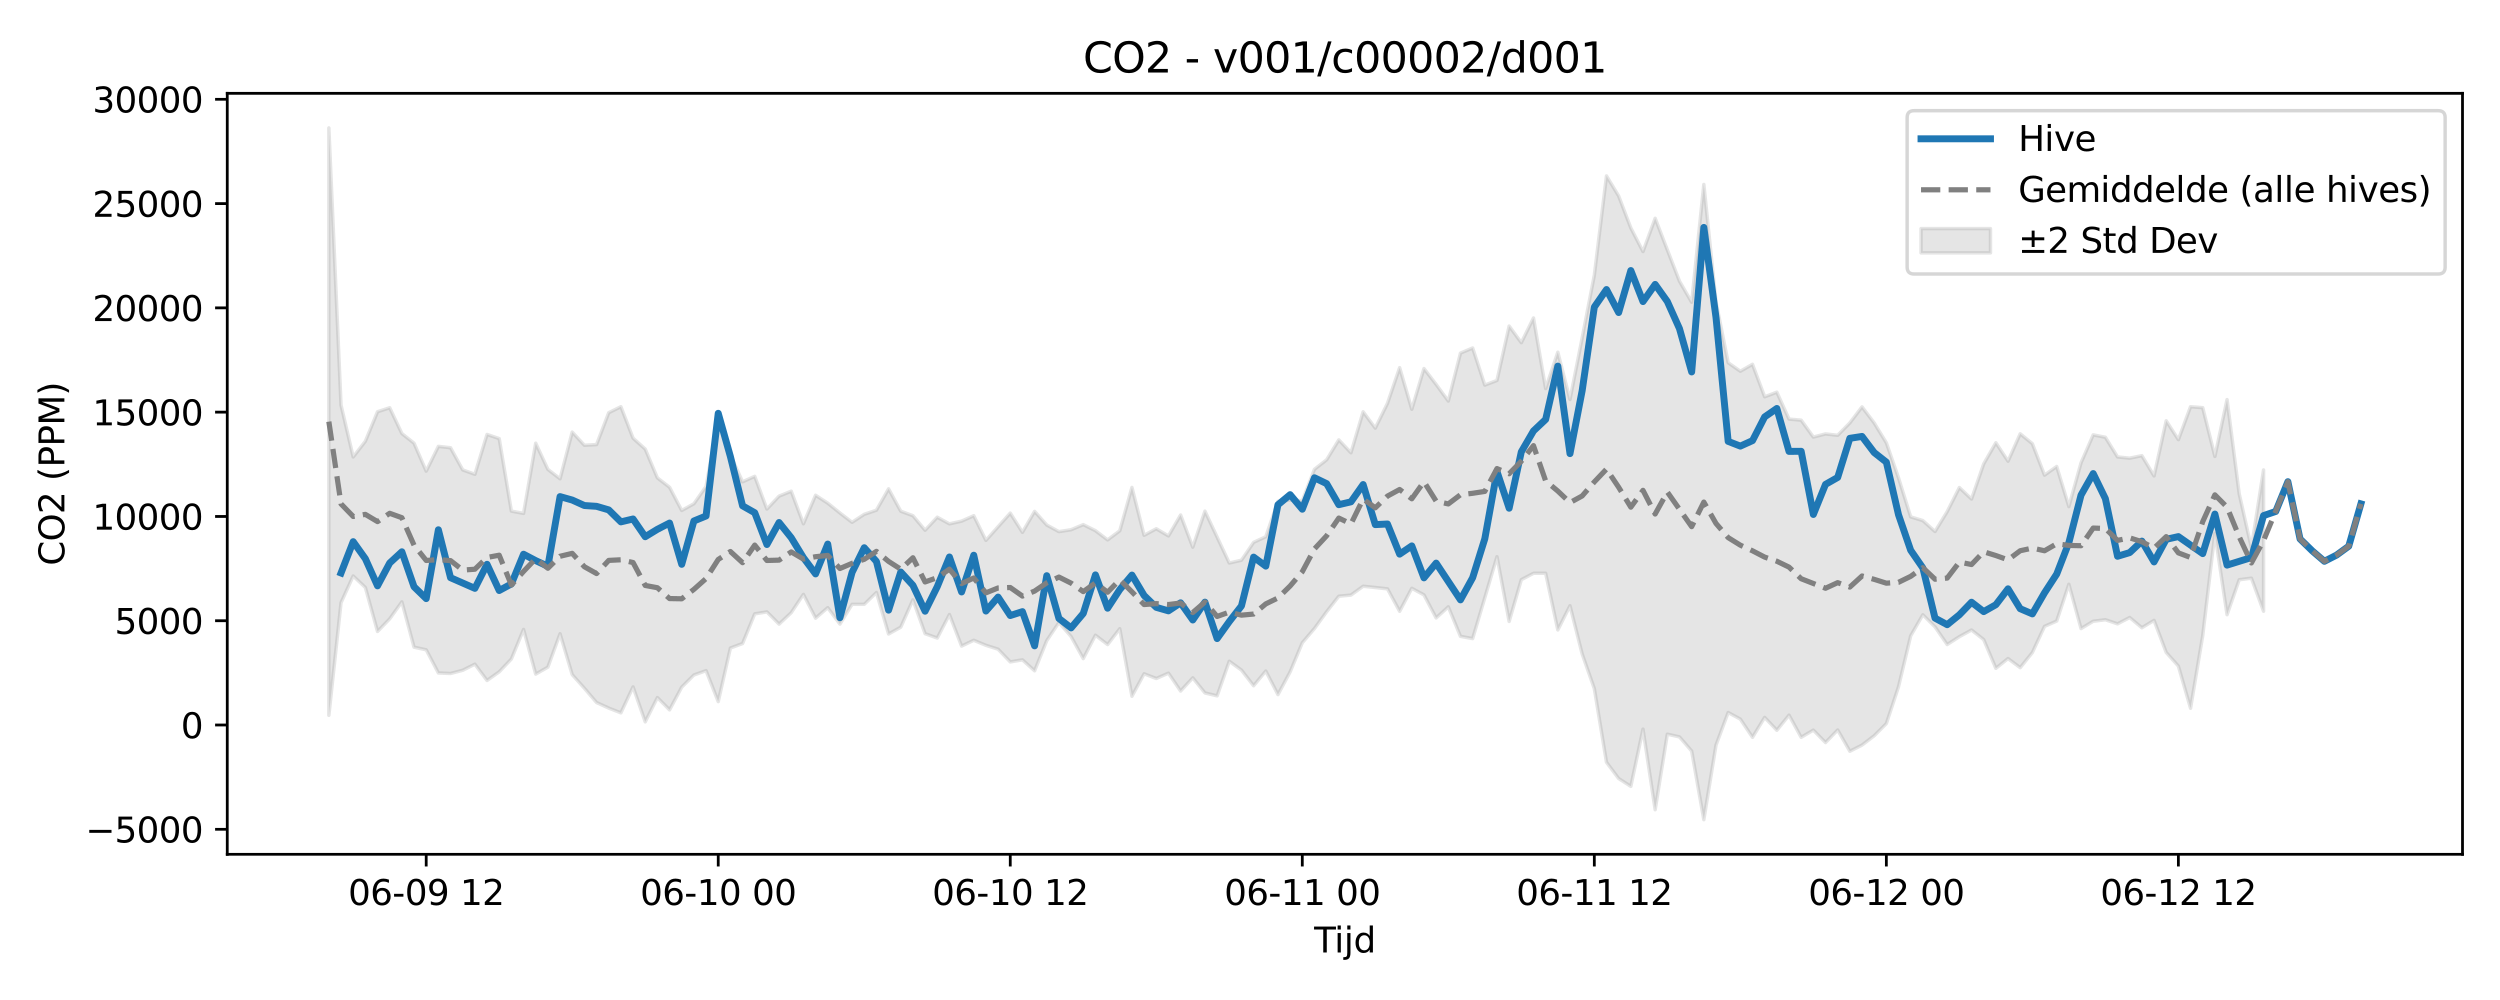 <?xml version="1.0" encoding="utf-8" standalone="no"?>
<!DOCTYPE svg PUBLIC "-//W3C//DTD SVG 1.1//EN"
  "http://www.w3.org/Graphics/SVG/1.1/DTD/svg11.dtd">
<svg xmlns:xlink="http://www.w3.org/1999/xlink" width="720pt" height="288pt" viewBox="0 0 720 288" xmlns="http://www.w3.org/2000/svg" version="1.1">
 <defs>
  <style type="text/css">*{stroke-linejoin: round; stroke-linecap: butt}</style>
 </defs>
 <g id="figure_1">
  <g id="patch_1">
   <path d="M 0 288 
L 720 288 
L 720 0 
L 0 0 
z
" style="fill: #ffffff"/>
  </g>
  <g id="axes_1">
   <g id="patch_2">
    <path d="M 65.45 246.04 
L 709.2 246.04 
L 709.2 26.88 
L 65.45 26.88 
z
" style="fill: #ffffff"/>
   </g>
   <g id="FillBetweenPolyCollection_1">
    <defs>
     <path id="m577b632e3b" d="M 94.711 -251.158 
L 94.711 -81.985 
L 98.216 -114.418 
L 101.72 -122.119 
L 105.224 -118.801 
L 108.729 -106.131 
L 112.233 -109.776 
L 115.737 -114.66 
L 119.242 -101.611 
L 122.746 -100.857 
L 126.251 -94.185 
L 129.755 -94.038 
L 133.259 -94.956 
L 136.764 -96.718 
L 140.268 -92.023 
L 143.772 -94.52 
L 147.277 -98.209 
L 150.781 -106.715 
L 154.285 -93.854 
L 157.79 -95.867 
L 161.294 -105.48 
L 164.798 -93.702 
L 168.303 -89.784 
L 171.807 -85.672 
L 175.312 -84.072 
L 178.816 -82.699 
L 182.32 -90.177 
L 185.825 -80.106 
L 189.329 -87.097 
L 192.833 -83.555 
L 196.338 -90.112 
L 199.842 -93.599 
L 203.346 -94.849 
L 206.851 -85.927 
L 210.355 -101.365 
L 213.859 -102.664 
L 217.364 -111.211 
L 220.868 -111.772 
L 224.372 -108.252 
L 227.877 -111.549 
L 231.381 -116.818 
L 234.886 -109.969 
L 238.39 -112.99 
L 241.894 -108.262 
L 245.399 -113.951 
L 248.903 -113.95 
L 252.407 -117.354 
L 255.912 -105.411 
L 259.416 -107.368 
L 262.92 -115.246 
L 266.425 -105.5 
L 269.929 -104.239 
L 273.433 -111.02 
L 276.938 -101.929 
L 280.442 -103.599 
L 283.947 -102.149 
L 287.451 -101.031 
L 290.955 -97.37 
L 294.46 -97.964 
L 297.964 -94.811 
L 301.468 -103.498 
L 304.973 -108.72 
L 308.477 -104.665 
L 311.981 -98.323 
L 315.486 -105.057 
L 318.99 -102.368 
L 322.494 -106.936 
L 325.999 -87.47 
L 329.503 -93.944 
L 333.007 -92.591 
L 336.512 -94.13 
L 340.016 -88.979 
L 343.521 -92.784 
L 347.025 -88.432 
L 350.529 -87.595 
L 354.034 -97.563 
L 357.538 -95.011 
L 361.042 -90.504 
L 364.547 -94.742 
L 368.051 -87.953 
L 371.555 -94.494 
L 375.06 -102.885 
L 378.564 -106.985 
L 382.068 -111.812 
L 385.573 -116.282 
L 389.077 -116.615 
L 392.582 -119.161 
L 396.086 -118.796 
L 399.59 -118.409 
L 403.095 -111.942 
L 406.599 -118.567 
L 410.103 -116.672 
L 413.608 -110.035 
L 417.112 -113.231 
L 420.616 -104.73 
L 424.121 -104.084 
L 427.625 -115.852 
L 431.129 -127.67 
L 434.634 -109.026 
L 438.138 -121.048 
L 441.643 -122.889 
L 445.147 -122.901 
L 448.651 -106.577 
L 452.156 -113.548 
L 455.66 -99.665 
L 459.164 -89.681 
L 462.669 -68.463 
L 466.173 -63.782 
L 469.677 -61.523 
L 473.182 -78.012 
L 476.686 -54.797 
L 480.19 -76.556 
L 483.695 -75.769 
L 487.199 -71.702 
L 490.703 -51.922 
L 494.208 -73.404 
L 497.712 -82.791 
L 501.217 -80.896 
L 504.721 -75.652 
L 508.225 -81.386 
L 511.73 -77.679 
L 515.234 -82.037 
L 518.738 -75.653 
L 522.243 -77.726 
L 525.747 -74.144 
L 529.251 -77.761 
L 532.756 -71.638 
L 536.26 -73.413 
L 539.764 -76.102 
L 543.269 -79.613 
L 546.773 -90.222 
L 550.278 -104.872 
L 553.782 -110.949 
L 557.286 -107.461 
L 560.791 -102.373 
L 564.295 -104.634 
L 567.799 -106.561 
L 571.304 -103.789 
L 574.808 -95.521 
L 578.312 -98.339 
L 581.817 -95.71 
L 585.321 -100.065 
L 588.825 -107.606 
L 592.33 -109.137 
L 595.834 -119.731 
L 599.338 -106.965 
L 602.843 -109.075 
L 606.347 -109.512 
L 609.852 -108.333 
L 613.356 -110.156 
L 616.86 -107.208 
L 620.365 -109.328 
L 623.869 -100.09 
L 627.373 -96.166 
L 630.878 -84.022 
L 634.382 -104.926 
L 637.886 -134.421 
L 641.391 -110.966 
L 644.895 -121.034 
L 648.399 -121.484 
L 651.904 -111.962 
L 651.904 -152.662 
L 651.904 -152.662 
L 648.399 -130.265 
L 644.895 -145.763 
L 641.391 -172.915 
L 637.886 -156.541 
L 634.382 -170.597 
L 630.878 -170.864 
L 627.373 -161.378 
L 623.869 -166.809 
L 620.365 -150.934 
L 616.86 -156.771 
L 613.356 -156.051 
L 609.852 -156.402 
L 606.347 -162.073 
L 602.843 -162.762 
L 599.338 -154.699 
L 595.834 -142.1 
L 592.33 -153.659 
L 588.825 -151.159 
L 585.321 -160.225 
L 581.817 -163.064 
L 578.312 -155.178 
L 574.808 -160.491 
L 571.304 -154.398 
L 567.799 -144.273 
L 564.295 -147.589 
L 560.791 -140.657 
L 557.286 -134.92 
L 553.782 -138.07 
L 550.278 -139.146 
L 546.773 -150.37 
L 543.269 -160.475 
L 539.764 -166.195 
L 536.26 -170.82 
L 532.756 -166.208 
L 529.251 -162.639 
L 525.747 -163.029 
L 522.243 -162.127 
L 518.738 -166.995 
L 515.234 -167.304 
L 511.73 -175.055 
L 508.225 -173.722 
L 504.721 -183.084 
L 501.217 -181.085 
L 497.712 -183.538 
L 494.208 -201.095 
L 490.703 -234.883 
L 487.199 -200.948 
L 483.695 -207.015 
L 480.19 -216.05 
L 476.686 -225.132 
L 473.182 -215.55 
L 469.677 -222.352 
L 466.173 -231.558 
L 462.669 -237.339 
L 459.164 -208.737 
L 455.66 -190.662 
L 452.156 -172.94 
L 448.651 -186.57 
L 445.147 -176.098 
L 441.643 -196.424 
L 438.138 -189.303 
L 434.634 -194.088 
L 431.129 -178.428 
L 427.625 -177.096 
L 424.121 -187.78 
L 420.616 -186.303 
L 417.112 -172.501 
L 413.608 -177.285 
L 410.103 -181.859 
L 406.599 -170.133 
L 403.095 -182.113 
L 399.59 -171.831 
L 396.086 -164.702 
L 392.582 -169.405 
L 389.077 -157.606 
L 385.573 -161.311 
L 382.068 -155.576 
L 378.564 -152.841 
L 375.06 -143.807 
L 371.555 -143.976 
L 368.051 -143.62 
L 364.547 -133.42 
L 361.042 -131.805 
L 357.538 -126.66 
L 354.034 -125.853 
L 350.529 -133.326 
L 347.025 -140.794 
L 343.521 -130.412 
L 340.016 -139.685 
L 336.512 -133.657 
L 333.007 -135.719 
L 329.503 -133.834 
L 325.999 -147.62 
L 322.494 -135.143 
L 318.99 -132.508 
L 315.486 -135.171 
L 311.981 -136.907 
L 308.477 -135.439 
L 304.973 -134.89 
L 301.468 -136.796 
L 297.964 -140.726 
L 294.46 -134.693 
L 290.955 -140.23 
L 287.451 -136.31 
L 283.947 -132.374 
L 280.442 -139.478 
L 276.938 -137.917 
L 273.433 -137.13 
L 269.929 -139.047 
L 266.425 -135.291 
L 262.92 -139.484 
L 259.416 -140.775 
L 255.912 -147.22 
L 252.407 -141.062 
L 248.903 -139.88 
L 245.399 -137.578 
L 241.894 -140.269 
L 238.39 -143.09 
L 234.886 -145.369 
L 231.381 -137.149 
L 227.877 -146.538 
L 224.372 -145.113 
L 220.868 -141.396 
L 217.364 -150.819 
L 213.859 -149.237 
L 210.355 -156.969 
L 206.851 -167.819 
L 203.346 -147.913 
L 199.842 -142.92 
L 196.338 -140.985 
L 192.833 -147.669 
L 189.329 -150.375 
L 185.825 -158.67 
L 182.32 -161.807 
L 178.816 -170.866 
L 175.312 -169.14 
L 171.807 -159.959 
L 168.303 -159.773 
L 164.798 -163.559 
L 161.294 -150.108 
L 157.79 -152.818 
L 154.285 -160.368 
L 150.781 -140.144 
L 147.277 -140.805 
L 143.772 -161.686 
L 140.268 -162.877 
L 136.764 -151.406 
L 133.259 -152.672 
L 129.755 -159.053 
L 126.251 -159.447 
L 122.746 -152.318 
L 119.242 -160.36 
L 115.737 -163.145 
L 112.233 -170.568 
L 108.729 -169.421 
L 105.224 -160.919 
L 101.72 -156.393 
L 98.216 -171.329 
L 94.711 -251.158 
z
" style="stroke: #808080; stroke-opacity: 0.2"/>
    </defs>
    <g clip-path="url(#pd8f41c4ffd)">
     <use xlink:href="#m577b632e3b" x="0" y="288" style="fill: #808080; fill-opacity: 0.2; stroke: #808080; stroke-opacity: 0.2"/>
    </g>
   </g>
   <g id="matplotlib.axis_1">
    <g id="xtick_1">
     <g id="line2d_1">
      <defs>
       <path id="m3d321e9298" d="M 0 0 
L 0 3.5 
" style="stroke: #000000; stroke-width: 0.8"/>
      </defs>
      <g>
       <use xlink:href="#m3d321e9298" x="122.746" y="246.04" style="stroke: #000000; stroke-width: 0.8"/>
      </g>
     </g>
     <g id="text_1">
      <!-- 06-09 12 -->
      <g transform="translate(100.266 260.638) scale(0.1 -0.1)">
       <defs>
        <path id="DejaVuSans-30" d="M 2034 4250 
Q 1547 4250 1301 3770 
Q 1056 3291 1056 2328 
Q 1056 1369 1301 889 
Q 1547 409 2034 409 
Q 2525 409 2770 889 
Q 3016 1369 3016 2328 
Q 3016 3291 2770 3770 
Q 2525 4250 2034 4250 
z
M 2034 4750 
Q 2819 4750 3233 4129 
Q 3647 3509 3647 2328 
Q 3647 1150 3233 529 
Q 2819 -91 2034 -91 
Q 1250 -91 836 529 
Q 422 1150 422 2328 
Q 422 3509 836 4129 
Q 1250 4750 2034 4750 
z
" transform="scale(0.016)"/>
        <path id="DejaVuSans-36" d="M 2113 2584 
Q 1688 2584 1439 2293 
Q 1191 2003 1191 1497 
Q 1191 994 1439 701 
Q 1688 409 2113 409 
Q 2538 409 2786 701 
Q 3034 994 3034 1497 
Q 3034 2003 2786 2293 
Q 2538 2584 2113 2584 
z
M 3366 4563 
L 3366 3988 
Q 3128 4100 2886 4159 
Q 2644 4219 2406 4219 
Q 1781 4219 1451 3797 
Q 1122 3375 1075 2522 
Q 1259 2794 1537 2939 
Q 1816 3084 2150 3084 
Q 2853 3084 3261 2657 
Q 3669 2231 3669 1497 
Q 3669 778 3244 343 
Q 2819 -91 2113 -91 
Q 1303 -91 875 529 
Q 447 1150 447 2328 
Q 447 3434 972 4092 
Q 1497 4750 2381 4750 
Q 2619 4750 2861 4703 
Q 3103 4656 3366 4563 
z
" transform="scale(0.016)"/>
        <path id="DejaVuSans-2d" d="M 313 2009 
L 1997 2009 
L 1997 1497 
L 313 1497 
L 313 2009 
z
" transform="scale(0.016)"/>
        <path id="DejaVuSans-39" d="M 703 97 
L 703 672 
Q 941 559 1184 500 
Q 1428 441 1663 441 
Q 2288 441 2617 861 
Q 2947 1281 2994 2138 
Q 2813 1869 2534 1725 
Q 2256 1581 1919 1581 
Q 1219 1581 811 2004 
Q 403 2428 403 3163 
Q 403 3881 828 4315 
Q 1253 4750 1959 4750 
Q 2769 4750 3195 4129 
Q 3622 3509 3622 2328 
Q 3622 1225 3098 567 
Q 2575 -91 1691 -91 
Q 1453 -91 1209 -44 
Q 966 3 703 97 
z
M 1959 2075 
Q 2384 2075 2632 2365 
Q 2881 2656 2881 3163 
Q 2881 3666 2632 3958 
Q 2384 4250 1959 4250 
Q 1534 4250 1286 3958 
Q 1038 3666 1038 3163 
Q 1038 2656 1286 2365 
Q 1534 2075 1959 2075 
z
" transform="scale(0.016)"/>
        <path id="DejaVuSans-20" transform="scale(0.016)"/>
        <path id="DejaVuSans-31" d="M 794 531 
L 1825 531 
L 1825 4091 
L 703 3866 
L 703 4441 
L 1819 4666 
L 2450 4666 
L 2450 531 
L 3481 531 
L 3481 0 
L 794 0 
L 794 531 
z
" transform="scale(0.016)"/>
        <path id="DejaVuSans-32" d="M 1228 531 
L 3431 531 
L 3431 0 
L 469 0 
L 469 531 
Q 828 903 1448 1529 
Q 2069 2156 2228 2338 
Q 2531 2678 2651 2914 
Q 2772 3150 2772 3378 
Q 2772 3750 2511 3984 
Q 2250 4219 1831 4219 
Q 1534 4219 1204 4116 
Q 875 4013 500 3803 
L 500 4441 
Q 881 4594 1212 4672 
Q 1544 4750 1819 4750 
Q 2544 4750 2975 4387 
Q 3406 4025 3406 3419 
Q 3406 3131 3298 2873 
Q 3191 2616 2906 2266 
Q 2828 2175 2409 1742 
Q 1991 1309 1228 531 
z
" transform="scale(0.016)"/>
       </defs>
       <use xlink:href="#DejaVuSans-30"/>
       <use xlink:href="#DejaVuSans-36" transform="translate(63.623 0)"/>
       <use xlink:href="#DejaVuSans-2d" transform="translate(127.246 0)"/>
       <use xlink:href="#DejaVuSans-30" transform="translate(163.33 0)"/>
       <use xlink:href="#DejaVuSans-39" transform="translate(226.953 0)"/>
       <use xlink:href="#DejaVuSans-20" transform="translate(290.576 0)"/>
       <use xlink:href="#DejaVuSans-31" transform="translate(322.363 0)"/>
       <use xlink:href="#DejaVuSans-32" transform="translate(385.986 0)"/>
      </g>
     </g>
    </g>
    <g id="xtick_2">
     <g id="line2d_2">
      <g>
       <use xlink:href="#m3d321e9298" x="206.851" y="246.04" style="stroke: #000000; stroke-width: 0.8"/>
      </g>
     </g>
     <g id="text_2">
      <!-- 06-10 00 -->
      <g transform="translate(184.37 260.638) scale(0.1 -0.1)">
       <use xlink:href="#DejaVuSans-30"/>
       <use xlink:href="#DejaVuSans-36" transform="translate(63.623 0)"/>
       <use xlink:href="#DejaVuSans-2d" transform="translate(127.246 0)"/>
       <use xlink:href="#DejaVuSans-31" transform="translate(163.33 0)"/>
       <use xlink:href="#DejaVuSans-30" transform="translate(226.953 0)"/>
       <use xlink:href="#DejaVuSans-20" transform="translate(290.576 0)"/>
       <use xlink:href="#DejaVuSans-30" transform="translate(322.363 0)"/>
       <use xlink:href="#DejaVuSans-30" transform="translate(385.986 0)"/>
      </g>
     </g>
    </g>
    <g id="xtick_3">
     <g id="line2d_3">
      <g>
       <use xlink:href="#m3d321e9298" x="290.955" y="246.04" style="stroke: #000000; stroke-width: 0.8"/>
      </g>
     </g>
     <g id="text_3">
      <!-- 06-10 12 -->
      <g transform="translate(268.475 260.638) scale(0.1 -0.1)">
       <use xlink:href="#DejaVuSans-30"/>
       <use xlink:href="#DejaVuSans-36" transform="translate(63.623 0)"/>
       <use xlink:href="#DejaVuSans-2d" transform="translate(127.246 0)"/>
       <use xlink:href="#DejaVuSans-31" transform="translate(163.33 0)"/>
       <use xlink:href="#DejaVuSans-30" transform="translate(226.953 0)"/>
       <use xlink:href="#DejaVuSans-20" transform="translate(290.576 0)"/>
       <use xlink:href="#DejaVuSans-31" transform="translate(322.363 0)"/>
       <use xlink:href="#DejaVuSans-32" transform="translate(385.986 0)"/>
      </g>
     </g>
    </g>
    <g id="xtick_4">
     <g id="line2d_4">
      <g>
       <use xlink:href="#m3d321e9298" x="375.06" y="246.04" style="stroke: #000000; stroke-width: 0.8"/>
      </g>
     </g>
     <g id="text_4">
      <!-- 06-11 00 -->
      <g transform="translate(352.579 260.638) scale(0.1 -0.1)">
       <use xlink:href="#DejaVuSans-30"/>
       <use xlink:href="#DejaVuSans-36" transform="translate(63.623 0)"/>
       <use xlink:href="#DejaVuSans-2d" transform="translate(127.246 0)"/>
       <use xlink:href="#DejaVuSans-31" transform="translate(163.33 0)"/>
       <use xlink:href="#DejaVuSans-31" transform="translate(226.953 0)"/>
       <use xlink:href="#DejaVuSans-20" transform="translate(290.576 0)"/>
       <use xlink:href="#DejaVuSans-30" transform="translate(322.363 0)"/>
       <use xlink:href="#DejaVuSans-30" transform="translate(385.986 0)"/>
      </g>
     </g>
    </g>
    <g id="xtick_5">
     <g id="line2d_5">
      <g>
       <use xlink:href="#m3d321e9298" x="459.164" y="246.04" style="stroke: #000000; stroke-width: 0.8"/>
      </g>
     </g>
     <g id="text_5">
      <!-- 06-11 12 -->
      <g transform="translate(436.684 260.638) scale(0.1 -0.1)">
       <use xlink:href="#DejaVuSans-30"/>
       <use xlink:href="#DejaVuSans-36" transform="translate(63.623 0)"/>
       <use xlink:href="#DejaVuSans-2d" transform="translate(127.246 0)"/>
       <use xlink:href="#DejaVuSans-31" transform="translate(163.33 0)"/>
       <use xlink:href="#DejaVuSans-31" transform="translate(226.953 0)"/>
       <use xlink:href="#DejaVuSans-20" transform="translate(290.576 0)"/>
       <use xlink:href="#DejaVuSans-31" transform="translate(322.363 0)"/>
       <use xlink:href="#DejaVuSans-32" transform="translate(385.986 0)"/>
      </g>
     </g>
    </g>
    <g id="xtick_6">
     <g id="line2d_6">
      <g>
       <use xlink:href="#m3d321e9298" x="543.269" y="246.04" style="stroke: #000000; stroke-width: 0.8"/>
      </g>
     </g>
     <g id="text_6">
      <!-- 06-12 00 -->
      <g transform="translate(520.788 260.638) scale(0.1 -0.1)">
       <use xlink:href="#DejaVuSans-30"/>
       <use xlink:href="#DejaVuSans-36" transform="translate(63.623 0)"/>
       <use xlink:href="#DejaVuSans-2d" transform="translate(127.246 0)"/>
       <use xlink:href="#DejaVuSans-31" transform="translate(163.33 0)"/>
       <use xlink:href="#DejaVuSans-32" transform="translate(226.953 0)"/>
       <use xlink:href="#DejaVuSans-20" transform="translate(290.576 0)"/>
       <use xlink:href="#DejaVuSans-30" transform="translate(322.363 0)"/>
       <use xlink:href="#DejaVuSans-30" transform="translate(385.986 0)"/>
      </g>
     </g>
    </g>
    <g id="xtick_7">
     <g id="line2d_7">
      <g>
       <use xlink:href="#m3d321e9298" x="627.373" y="246.04" style="stroke: #000000; stroke-width: 0.8"/>
      </g>
     </g>
     <g id="text_7">
      <!-- 06-12 12 -->
      <g transform="translate(604.893 260.638) scale(0.1 -0.1)">
       <use xlink:href="#DejaVuSans-30"/>
       <use xlink:href="#DejaVuSans-36" transform="translate(63.623 0)"/>
       <use xlink:href="#DejaVuSans-2d" transform="translate(127.246 0)"/>
       <use xlink:href="#DejaVuSans-31" transform="translate(163.33 0)"/>
       <use xlink:href="#DejaVuSans-32" transform="translate(226.953 0)"/>
       <use xlink:href="#DejaVuSans-20" transform="translate(290.576 0)"/>
       <use xlink:href="#DejaVuSans-31" transform="translate(322.363 0)"/>
       <use xlink:href="#DejaVuSans-32" transform="translate(385.986 0)"/>
      </g>
     </g>
    </g>
    <g id="text_8">
     <!-- Tijd -->
     <g transform="translate(378.475 274.317) scale(0.1 -0.1)">
      <defs>
       <path id="DejaVuSans-54" d="M -19 4666 
L 3928 4666 
L 3928 4134 
L 2272 4134 
L 2272 0 
L 1638 0 
L 1638 4134 
L -19 4134 
L -19 4666 
z
" transform="scale(0.016)"/>
       <path id="DejaVuSans-69" d="M 603 3500 
L 1178 3500 
L 1178 0 
L 603 0 
L 603 3500 
z
M 603 4863 
L 1178 4863 
L 1178 4134 
L 603 4134 
L 603 4863 
z
" transform="scale(0.016)"/>
       <path id="DejaVuSans-6a" d="M 603 3500 
L 1178 3500 
L 1178 -63 
Q 1178 -731 923 -1031 
Q 669 -1331 103 -1331 
L -116 -1331 
L -116 -844 
L 38 -844 
Q 366 -844 484 -692 
Q 603 -541 603 -63 
L 603 3500 
z
M 603 4863 
L 1178 4863 
L 1178 4134 
L 603 4134 
L 603 4863 
z
" transform="scale(0.016)"/>
       <path id="DejaVuSans-64" d="M 2906 2969 
L 2906 4863 
L 3481 4863 
L 3481 0 
L 2906 0 
L 2906 525 
Q 2725 213 2448 61 
Q 2172 -91 1784 -91 
Q 1150 -91 751 415 
Q 353 922 353 1747 
Q 353 2572 751 3078 
Q 1150 3584 1784 3584 
Q 2172 3584 2448 3432 
Q 2725 3281 2906 2969 
z
M 947 1747 
Q 947 1113 1208 752 
Q 1469 391 1925 391 
Q 2381 391 2643 752 
Q 2906 1113 2906 1747 
Q 2906 2381 2643 2742 
Q 2381 3103 1925 3103 
Q 1469 3103 1208 2742 
Q 947 2381 947 1747 
z
" transform="scale(0.016)"/>
      </defs>
      <use xlink:href="#DejaVuSans-54"/>
      <use xlink:href="#DejaVuSans-69" transform="translate(57.959 0)"/>
      <use xlink:href="#DejaVuSans-6a" transform="translate(85.742 0)"/>
      <use xlink:href="#DejaVuSans-64" transform="translate(113.525 0)"/>
     </g>
    </g>
   </g>
   <g id="matplotlib.axis_2">
    <g id="ytick_1">
     <g id="line2d_8">
      <defs>
       <path id="m1b319c9edb" d="M 0 0 
L -3.5 0 
" style="stroke: #000000; stroke-width: 0.8"/>
      </defs>
      <g>
       <use xlink:href="#m1b319c9edb" x="65.45" y="238.841" style="stroke: #000000; stroke-width: 0.8"/>
      </g>
     </g>
     <g id="text_9">
      <!-- −5000 -->
      <g transform="translate(24.62 242.64) scale(0.1 -0.1)">
       <defs>
        <path id="DejaVuSans-2212" d="M 678 2272 
L 4684 2272 
L 4684 1741 
L 678 1741 
L 678 2272 
z
" transform="scale(0.016)"/>
        <path id="DejaVuSans-35" d="M 691 4666 
L 3169 4666 
L 3169 4134 
L 1269 4134 
L 1269 2991 
Q 1406 3038 1543 3061 
Q 1681 3084 1819 3084 
Q 2600 3084 3056 2656 
Q 3513 2228 3513 1497 
Q 3513 744 3044 326 
Q 2575 -91 1722 -91 
Q 1428 -91 1123 -41 
Q 819 9 494 109 
L 494 744 
Q 775 591 1075 516 
Q 1375 441 1709 441 
Q 2250 441 2565 725 
Q 2881 1009 2881 1497 
Q 2881 1984 2565 2268 
Q 2250 2553 1709 2553 
Q 1456 2553 1204 2497 
Q 953 2441 691 2322 
L 691 4666 
z
" transform="scale(0.016)"/>
       </defs>
       <use xlink:href="#DejaVuSans-2212"/>
       <use xlink:href="#DejaVuSans-35" transform="translate(83.789 0)"/>
       <use xlink:href="#DejaVuSans-30" transform="translate(147.412 0)"/>
       <use xlink:href="#DejaVuSans-30" transform="translate(211.035 0)"/>
       <use xlink:href="#DejaVuSans-30" transform="translate(274.658 0)"/>
      </g>
     </g>
    </g>
    <g id="ytick_2">
     <g id="line2d_9">
      <g>
       <use xlink:href="#m1b319c9edb" x="65.45" y="208.806" style="stroke: #000000; stroke-width: 0.8"/>
      </g>
     </g>
     <g id="text_10">
      <!-- 0 -->
      <g transform="translate(52.087 212.605) scale(0.1 -0.1)">
       <use xlink:href="#DejaVuSans-30"/>
      </g>
     </g>
    </g>
    <g id="ytick_3">
     <g id="line2d_10">
      <g>
       <use xlink:href="#m1b319c9edb" x="65.45" y="178.771" style="stroke: #000000; stroke-width: 0.8"/>
      </g>
     </g>
     <g id="text_11">
      <!-- 5000 -->
      <g transform="translate(33 182.571) scale(0.1 -0.1)">
       <use xlink:href="#DejaVuSans-35"/>
       <use xlink:href="#DejaVuSans-30" transform="translate(63.623 0)"/>
       <use xlink:href="#DejaVuSans-30" transform="translate(127.246 0)"/>
       <use xlink:href="#DejaVuSans-30" transform="translate(190.869 0)"/>
      </g>
     </g>
    </g>
    <g id="ytick_4">
     <g id="line2d_11">
      <g>
       <use xlink:href="#m1b319c9edb" x="65.45" y="148.736" style="stroke: #000000; stroke-width: 0.8"/>
      </g>
     </g>
     <g id="text_12">
      <!-- 10000 -->
      <g transform="translate(26.637 152.536) scale(0.1 -0.1)">
       <use xlink:href="#DejaVuSans-31"/>
       <use xlink:href="#DejaVuSans-30" transform="translate(63.623 0)"/>
       <use xlink:href="#DejaVuSans-30" transform="translate(127.246 0)"/>
       <use xlink:href="#DejaVuSans-30" transform="translate(190.869 0)"/>
       <use xlink:href="#DejaVuSans-30" transform="translate(254.492 0)"/>
      </g>
     </g>
    </g>
    <g id="ytick_5">
     <g id="line2d_12">
      <g>
       <use xlink:href="#m1b319c9edb" x="65.45" y="118.701" style="stroke: #000000; stroke-width: 0.8"/>
      </g>
     </g>
     <g id="text_13">
      <!-- 15000 -->
      <g transform="translate(26.637 122.501) scale(0.1 -0.1)">
       <use xlink:href="#DejaVuSans-31"/>
       <use xlink:href="#DejaVuSans-35" transform="translate(63.623 0)"/>
       <use xlink:href="#DejaVuSans-30" transform="translate(127.246 0)"/>
       <use xlink:href="#DejaVuSans-30" transform="translate(190.869 0)"/>
       <use xlink:href="#DejaVuSans-30" transform="translate(254.492 0)"/>
      </g>
     </g>
    </g>
    <g id="ytick_6">
     <g id="line2d_13">
      <g>
       <use xlink:href="#m1b319c9edb" x="65.45" y="88.666" style="stroke: #000000; stroke-width: 0.8"/>
      </g>
     </g>
     <g id="text_14">
      <!-- 20000 -->
      <g transform="translate(26.637 92.466) scale(0.1 -0.1)">
       <use xlink:href="#DejaVuSans-32"/>
       <use xlink:href="#DejaVuSans-30" transform="translate(63.623 0)"/>
       <use xlink:href="#DejaVuSans-30" transform="translate(127.246 0)"/>
       <use xlink:href="#DejaVuSans-30" transform="translate(190.869 0)"/>
       <use xlink:href="#DejaVuSans-30" transform="translate(254.492 0)"/>
      </g>
     </g>
    </g>
    <g id="ytick_7">
     <g id="line2d_14">
      <g>
       <use xlink:href="#m1b319c9edb" x="65.45" y="58.631" style="stroke: #000000; stroke-width: 0.8"/>
      </g>
     </g>
     <g id="text_15">
      <!-- 25000 -->
      <g transform="translate(26.637 62.431) scale(0.1 -0.1)">
       <use xlink:href="#DejaVuSans-32"/>
       <use xlink:href="#DejaVuSans-35" transform="translate(63.623 0)"/>
       <use xlink:href="#DejaVuSans-30" transform="translate(127.246 0)"/>
       <use xlink:href="#DejaVuSans-30" transform="translate(190.869 0)"/>
       <use xlink:href="#DejaVuSans-30" transform="translate(254.492 0)"/>
      </g>
     </g>
    </g>
    <g id="ytick_8">
     <g id="line2d_15">
      <g>
       <use xlink:href="#m1b319c9edb" x="65.45" y="28.597" style="stroke: #000000; stroke-width: 0.8"/>
      </g>
     </g>
     <g id="text_16">
      <!-- 30000 -->
      <g transform="translate(26.637 32.396) scale(0.1 -0.1)">
       <defs>
        <path id="DejaVuSans-33" d="M 2597 2516 
Q 3050 2419 3304 2112 
Q 3559 1806 3559 1356 
Q 3559 666 3084 287 
Q 2609 -91 1734 -91 
Q 1441 -91 1130 -33 
Q 819 25 488 141 
L 488 750 
Q 750 597 1062 519 
Q 1375 441 1716 441 
Q 2309 441 2620 675 
Q 2931 909 2931 1356 
Q 2931 1769 2642 2001 
Q 2353 2234 1838 2234 
L 1294 2234 
L 1294 2753 
L 1863 2753 
Q 2328 2753 2575 2939 
Q 2822 3125 2822 3475 
Q 2822 3834 2567 4026 
Q 2313 4219 1838 4219 
Q 1578 4219 1281 4162 
Q 984 4106 628 3988 
L 628 4550 
Q 988 4650 1302 4700 
Q 1616 4750 1894 4750 
Q 2613 4750 3031 4423 
Q 3450 4097 3450 3541 
Q 3450 3153 3228 2886 
Q 3006 2619 2597 2516 
z
" transform="scale(0.016)"/>
       </defs>
       <use xlink:href="#DejaVuSans-33"/>
       <use xlink:href="#DejaVuSans-30" transform="translate(63.623 0)"/>
       <use xlink:href="#DejaVuSans-30" transform="translate(127.246 0)"/>
       <use xlink:href="#DejaVuSans-30" transform="translate(190.869 0)"/>
       <use xlink:href="#DejaVuSans-30" transform="translate(254.492 0)"/>
      </g>
     </g>
    </g>
    <g id="text_17">
     <!-- CO2 (PPM) -->
     <g transform="translate(18.541 162.903) rotate(-90) scale(0.1 -0.1)">
      <defs>
       <path id="DejaVuSans-43" d="M 4122 4306 
L 4122 3641 
Q 3803 3938 3442 4084 
Q 3081 4231 2675 4231 
Q 1875 4231 1450 3742 
Q 1025 3253 1025 2328 
Q 1025 1406 1450 917 
Q 1875 428 2675 428 
Q 3081 428 3442 575 
Q 3803 722 4122 1019 
L 4122 359 
Q 3791 134 3420 21 
Q 3050 -91 2638 -91 
Q 1578 -91 968 557 
Q 359 1206 359 2328 
Q 359 3453 968 4101 
Q 1578 4750 2638 4750 
Q 3056 4750 3426 4639 
Q 3797 4528 4122 4306 
z
" transform="scale(0.016)"/>
       <path id="DejaVuSans-4f" d="M 2522 4238 
Q 1834 4238 1429 3725 
Q 1025 3213 1025 2328 
Q 1025 1447 1429 934 
Q 1834 422 2522 422 
Q 3209 422 3611 934 
Q 4013 1447 4013 2328 
Q 4013 3213 3611 3725 
Q 3209 4238 2522 4238 
z
M 2522 4750 
Q 3503 4750 4090 4092 
Q 4678 3434 4678 2328 
Q 4678 1225 4090 567 
Q 3503 -91 2522 -91 
Q 1538 -91 948 565 
Q 359 1222 359 2328 
Q 359 3434 948 4092 
Q 1538 4750 2522 4750 
z
" transform="scale(0.016)"/>
       <path id="DejaVuSans-28" d="M 1984 4856 
Q 1566 4138 1362 3434 
Q 1159 2731 1159 2009 
Q 1159 1288 1364 580 
Q 1569 -128 1984 -844 
L 1484 -844 
Q 1016 -109 783 600 
Q 550 1309 550 2009 
Q 550 2706 781 3412 
Q 1013 4119 1484 4856 
L 1984 4856 
z
" transform="scale(0.016)"/>
       <path id="DejaVuSans-50" d="M 1259 4147 
L 1259 2394 
L 2053 2394 
Q 2494 2394 2734 2622 
Q 2975 2850 2975 3272 
Q 2975 3691 2734 3919 
Q 2494 4147 2053 4147 
L 1259 4147 
z
M 628 4666 
L 2053 4666 
Q 2838 4666 3239 4311 
Q 3641 3956 3641 3272 
Q 3641 2581 3239 2228 
Q 2838 1875 2053 1875 
L 1259 1875 
L 1259 0 
L 628 0 
L 628 4666 
z
" transform="scale(0.016)"/>
       <path id="DejaVuSans-4d" d="M 628 4666 
L 1569 4666 
L 2759 1491 
L 3956 4666 
L 4897 4666 
L 4897 0 
L 4281 0 
L 4281 4097 
L 3078 897 
L 2444 897 
L 1241 4097 
L 1241 0 
L 628 0 
L 628 4666 
z
" transform="scale(0.016)"/>
       <path id="DejaVuSans-29" d="M 513 4856 
L 1013 4856 
Q 1481 4119 1714 3412 
Q 1947 2706 1947 2009 
Q 1947 1309 1714 600 
Q 1481 -109 1013 -844 
L 513 -844 
Q 928 -128 1133 580 
Q 1338 1288 1338 2009 
Q 1338 2731 1133 3434 
Q 928 4138 513 4856 
z
" transform="scale(0.016)"/>
      </defs>
      <use xlink:href="#DejaVuSans-43"/>
      <use xlink:href="#DejaVuSans-4f" transform="translate(69.824 0)"/>
      <use xlink:href="#DejaVuSans-32" transform="translate(148.535 0)"/>
      <use xlink:href="#DejaVuSans-20" transform="translate(212.158 0)"/>
      <use xlink:href="#DejaVuSans-28" transform="translate(243.945 0)"/>
      <use xlink:href="#DejaVuSans-50" transform="translate(282.959 0)"/>
      <use xlink:href="#DejaVuSans-50" transform="translate(343.262 0)"/>
      <use xlink:href="#DejaVuSans-4d" transform="translate(403.564 0)"/>
      <use xlink:href="#DejaVuSans-29" transform="translate(489.844 0)"/>
     </g>
    </g>
   </g>
   <g id="line2d_16">
    <path d="M 98.216 165.019 
L 101.72 156.002 
L 105.224 160.913 
L 108.729 168.722 
L 112.233 162.146 
L 115.737 158.914 
L 119.242 168.989 
L 122.746 172.398 
L 126.251 152.575 
L 129.755 166.375 
L 136.764 169.446 
L 140.268 162.52 
L 143.772 170.071 
L 147.277 168.169 
L 150.781 159.615 
L 154.285 161.457 
L 157.79 163.089 
L 161.294 143.022 
L 164.798 144.011 
L 168.303 145.593 
L 171.807 145.823 
L 175.312 146.85 
L 178.816 150.3 
L 182.32 149.465 
L 185.825 154.579 
L 189.329 152.443 
L 192.833 150.639 
L 196.338 162.524 
L 199.842 150.042 
L 203.346 148.602 
L 206.851 119.034 
L 210.355 131.486 
L 213.859 145.679 
L 217.364 147.665 
L 220.868 156.82 
L 224.372 150.487 
L 227.877 154.863 
L 231.381 160.602 
L 234.886 165.286 
L 238.39 156.693 
L 241.894 177.896 
L 245.399 164.849 
L 248.903 157.747 
L 252.407 161.696 
L 255.912 175.72 
L 259.416 164.739 
L 262.92 168.565 
L 266.425 176.029 
L 269.929 168.962 
L 273.433 160.414 
L 276.938 170.482 
L 280.442 159.906 
L 283.947 175.982 
L 287.451 171.962 
L 290.955 177.274 
L 294.46 176.152 
L 297.964 186.002 
L 301.468 165.798 
L 304.973 178.117 
L 308.477 180.832 
L 311.981 176.678 
L 315.486 165.568 
L 318.99 175.164 
L 322.494 169.797 
L 325.999 165.625 
L 329.503 171.503 
L 333.007 174.915 
L 336.512 175.926 
L 340.016 173.615 
L 343.521 178.555 
L 347.025 173.421 
L 350.529 183.911 
L 354.034 179.02 
L 357.538 174.508 
L 361.042 160.45 
L 364.547 163.043 
L 368.051 145.376 
L 371.555 142.465 
L 375.06 146.652 
L 378.564 137.599 
L 382.068 139.285 
L 385.573 145.35 
L 389.077 144.528 
L 392.582 139.55 
L 396.086 151.093 
L 399.59 150.911 
L 403.095 159.593 
L 406.599 157.22 
L 410.103 166.419 
L 413.608 162.177 
L 420.616 172.761 
L 424.121 166.383 
L 427.625 155.158 
L 431.129 135.789 
L 434.634 146.367 
L 438.138 130.127 
L 441.643 124.105 
L 445.147 120.796 
L 448.651 105.438 
L 452.156 130.643 
L 455.66 112.53 
L 459.164 88.432 
L 462.669 83.39 
L 466.173 90.012 
L 469.677 77.917 
L 473.182 86.852 
L 476.686 81.915 
L 480.19 86.825 
L 483.695 94.653 
L 487.199 107.118 
L 490.703 65.499 
L 494.208 91.43 
L 497.712 127.117 
L 501.217 128.481 
L 504.721 126.895 
L 508.225 120.062 
L 511.73 117.641 
L 515.234 130.003 
L 518.738 129.975 
L 522.243 148.166 
L 525.747 139.502 
L 529.251 137.505 
L 532.756 126.234 
L 536.26 125.692 
L 539.764 130.331 
L 543.269 133.098 
L 546.773 148.256 
L 550.278 158.48 
L 553.782 163.572 
L 557.286 178.018 
L 560.791 179.913 
L 564.295 177.071 
L 567.799 173.44 
L 571.304 176.146 
L 574.808 174.161 
L 578.312 169.581 
L 581.817 175.305 
L 585.321 176.803 
L 588.825 170.734 
L 592.33 165.34 
L 595.834 156.278 
L 599.338 142.585 
L 602.843 136.389 
L 606.347 143.603 
L 609.852 160.21 
L 613.356 159.149 
L 616.86 155.843 
L 620.365 161.832 
L 623.869 155.326 
L 627.373 154.539 
L 634.382 159.441 
L 637.886 148.055 
L 641.391 162.754 
L 648.399 160.573 
L 651.904 148.493 
L 655.408 147.299 
L 658.913 138.732 
L 662.417 155.224 
L 665.921 158.645 
L 669.426 161.654 
L 672.93 159.867 
L 676.434 157.31 
L 679.939 145.111 
L 679.939 145.111 
" clip-path="url(#pd8f41c4ffd)" style="fill: none; stroke: #1f77b4; stroke-width: 2; stroke-linecap: square"/>
   </g>
   <g id="line2d_17">
    <path d="M 94.711 121.429 
L 98.216 145.127 
L 101.72 148.744 
L 105.224 148.14 
L 108.729 150.224 
L 112.233 147.828 
L 115.737 149.097 
L 119.242 157.015 
L 122.746 161.412 
L 126.251 161.184 
L 129.755 161.455 
L 133.259 164.186 
L 136.764 163.938 
L 140.268 160.55 
L 143.772 159.897 
L 147.277 168.493 
L 150.781 164.57 
L 154.285 160.889 
L 157.79 163.657 
L 161.294 160.206 
L 164.798 159.369 
L 168.303 163.222 
L 171.807 165.184 
L 175.312 161.394 
L 178.816 161.217 
L 182.32 162.008 
L 185.825 168.612 
L 189.329 169.264 
L 192.833 172.388 
L 196.338 172.452 
L 199.842 169.74 
L 203.346 166.619 
L 206.851 161.127 
L 210.355 158.833 
L 213.859 162.05 
L 217.364 156.985 
L 220.868 161.416 
L 224.372 161.318 
L 227.877 158.957 
L 231.381 161.017 
L 234.886 160.331 
L 238.39 159.96 
L 241.894 163.734 
L 245.399 162.236 
L 248.903 161.085 
L 252.407 158.792 
L 255.912 161.685 
L 259.416 163.929 
L 262.92 160.635 
L 266.425 167.604 
L 269.929 166.357 
L 273.433 163.925 
L 276.938 168.077 
L 280.442 166.462 
L 283.947 170.739 
L 287.451 169.329 
L 290.955 169.2 
L 294.46 171.672 
L 297.964 170.231 
L 301.468 167.853 
L 304.973 166.195 
L 308.477 167.948 
L 311.981 170.385 
L 315.486 167.886 
L 318.99 170.562 
L 322.494 166.96 
L 325.999 170.455 
L 329.503 174.111 
L 333.007 173.845 
L 336.512 174.107 
L 340.016 173.668 
L 343.521 176.402 
L 347.025 173.387 
L 350.529 177.54 
L 354.034 176.292 
L 357.538 177.164 
L 361.042 176.845 
L 364.547 173.919 
L 368.051 172.213 
L 371.555 168.765 
L 375.06 164.654 
L 378.564 158.087 
L 382.068 154.306 
L 385.573 149.204 
L 389.077 150.89 
L 392.582 143.717 
L 396.086 146.251 
L 399.59 142.88 
L 403.095 140.972 
L 406.599 143.65 
L 410.103 138.735 
L 413.608 144.34 
L 417.112 145.134 
L 420.616 142.483 
L 424.121 142.068 
L 427.625 141.526 
L 431.129 134.951 
L 434.634 136.443 
L 438.138 132.824 
L 441.643 128.343 
L 445.147 138.5 
L 448.651 141.426 
L 452.156 144.756 
L 455.66 142.836 
L 459.164 138.791 
L 462.669 135.099 
L 466.173 140.33 
L 469.677 146.063 
L 473.182 141.219 
L 476.686 148.036 
L 480.19 141.697 
L 487.199 151.675 
L 490.703 144.598 
L 494.208 150.751 
L 497.712 154.835 
L 501.217 157.01 
L 504.721 158.632 
L 508.225 160.446 
L 511.73 161.633 
L 515.234 163.33 
L 518.738 166.676 
L 525.747 169.414 
L 529.251 167.8 
L 532.756 169.077 
L 536.26 165.883 
L 539.764 166.851 
L 543.269 167.956 
L 546.773 167.704 
L 550.278 165.991 
L 553.782 163.491 
L 557.286 166.81 
L 560.791 166.485 
L 564.295 161.888 
L 567.799 162.583 
L 571.304 158.906 
L 574.808 159.994 
L 578.312 161.241 
L 581.817 158.613 
L 585.321 157.855 
L 588.825 158.618 
L 592.33 156.602 
L 595.834 157.085 
L 599.338 157.168 
L 602.843 152.082 
L 606.347 152.208 
L 609.852 155.632 
L 613.356 154.896 
L 616.86 156.011 
L 620.365 157.869 
L 623.869 154.55 
L 627.373 159.228 
L 630.878 160.557 
L 634.382 150.239 
L 637.886 142.519 
L 641.391 146.06 
L 644.895 154.601 
L 648.399 162.125 
L 651.904 155.688 
L 658.913 138.732 
L 662.417 155.224 
L 665.921 158.645 
L 669.426 161.654 
L 672.93 159.867 
L 676.434 157.31 
L 679.939 145.111 
L 679.939 145.111 
" clip-path="url(#pd8f41c4ffd)" style="fill: none; stroke-dasharray: 5.55,2.4; stroke-dashoffset: 0; stroke: #808080; stroke-width: 1.5"/>
   </g>
   <g id="patch_3">
    <path d="M 65.45 246.04 
L 65.45 26.88 
" style="fill: none; stroke: #000000; stroke-width: 0.8; stroke-linejoin: miter; stroke-linecap: square"/>
   </g>
   <g id="patch_4">
    <path d="M 709.2 246.04 
L 709.2 26.88 
" style="fill: none; stroke: #000000; stroke-width: 0.8; stroke-linejoin: miter; stroke-linecap: square"/>
   </g>
   <g id="patch_5">
    <path d="M 65.45 246.04 
L 709.2 246.04 
" style="fill: none; stroke: #000000; stroke-width: 0.8; stroke-linejoin: miter; stroke-linecap: square"/>
   </g>
   <g id="patch_6">
    <path d="M 65.45 26.88 
L 709.2 26.88 
" style="fill: none; stroke: #000000; stroke-width: 0.8; stroke-linejoin: miter; stroke-linecap: square"/>
   </g>
   <g id="text_18">
    <!-- CO2 - v001/c00002/d001 -->
    <g transform="translate(311.922 20.88) scale(0.12 -0.12)">
     <defs>
      <path id="DejaVuSans-76" d="M 191 3500 
L 800 3500 
L 1894 563 
L 2988 3500 
L 3597 3500 
L 2284 0 
L 1503 0 
L 191 3500 
z
" transform="scale(0.016)"/>
      <path id="DejaVuSans-2f" d="M 1625 4666 
L 2156 4666 
L 531 -594 
L 0 -594 
L 1625 4666 
z
" transform="scale(0.016)"/>
      <path id="DejaVuSans-63" d="M 3122 3366 
L 3122 2828 
Q 2878 2963 2633 3030 
Q 2388 3097 2138 3097 
Q 1578 3097 1268 2742 
Q 959 2388 959 1747 
Q 959 1106 1268 751 
Q 1578 397 2138 397 
Q 2388 397 2633 464 
Q 2878 531 3122 666 
L 3122 134 
Q 2881 22 2623 -34 
Q 2366 -91 2075 -91 
Q 1284 -91 818 406 
Q 353 903 353 1747 
Q 353 2603 823 3093 
Q 1294 3584 2113 3584 
Q 2378 3584 2631 3529 
Q 2884 3475 3122 3366 
z
" transform="scale(0.016)"/>
     </defs>
     <use xlink:href="#DejaVuSans-43"/>
     <use xlink:href="#DejaVuSans-4f" transform="translate(69.824 0)"/>
     <use xlink:href="#DejaVuSans-32" transform="translate(148.535 0)"/>
     <use xlink:href="#DejaVuSans-20" transform="translate(212.158 0)"/>
     <use xlink:href="#DejaVuSans-2d" transform="translate(243.945 0)"/>
     <use xlink:href="#DejaVuSans-20" transform="translate(280.029 0)"/>
     <use xlink:href="#DejaVuSans-76" transform="translate(311.816 0)"/>
     <use xlink:href="#DejaVuSans-30" transform="translate(370.996 0)"/>
     <use xlink:href="#DejaVuSans-30" transform="translate(434.619 0)"/>
     <use xlink:href="#DejaVuSans-31" transform="translate(498.242 0)"/>
     <use xlink:href="#DejaVuSans-2f" transform="translate(561.865 0)"/>
     <use xlink:href="#DejaVuSans-63" transform="translate(595.557 0)"/>
     <use xlink:href="#DejaVuSans-30" transform="translate(650.537 0)"/>
     <use xlink:href="#DejaVuSans-30" transform="translate(714.16 0)"/>
     <use xlink:href="#DejaVuSans-30" transform="translate(777.783 0)"/>
     <use xlink:href="#DejaVuSans-30" transform="translate(841.406 0)"/>
     <use xlink:href="#DejaVuSans-32" transform="translate(905.029 0)"/>
     <use xlink:href="#DejaVuSans-2f" transform="translate(968.652 0)"/>
     <use xlink:href="#DejaVuSans-64" transform="translate(1002.344 0)"/>
     <use xlink:href="#DejaVuSans-30" transform="translate(1065.82 0)"/>
     <use xlink:href="#DejaVuSans-30" transform="translate(1129.443 0)"/>
     <use xlink:href="#DejaVuSans-31" transform="translate(1193.066 0)"/>
    </g>
   </g>
   <g id="legend_1">
    <g id="patch_7">
     <path d="M 551.256 78.914 
L 702.2 78.914 
Q 704.2 78.914 704.2 76.914 
L 704.2 33.88 
Q 704.2 31.88 702.2 31.88 
L 551.256 31.88 
Q 549.256 31.88 549.256 33.88 
L 549.256 76.914 
Q 549.256 78.914 551.256 78.914 
z
" style="fill: #ffffff; opacity: 0.8; stroke: #cccccc; stroke-linejoin: miter"/>
    </g>
    <g id="line2d_18">
     <path d="M 553.256 39.978 
L 563.256 39.978 
L 573.256 39.978 
" style="fill: none; stroke: #1f77b4; stroke-width: 2; stroke-linecap: square"/>
    </g>
    <g id="text_19">
     <!-- Hive -->
     <g transform="translate(581.256 43.478) scale(0.1 -0.1)">
      <defs>
       <path id="DejaVuSans-48" d="M 628 4666 
L 1259 4666 
L 1259 2753 
L 3553 2753 
L 3553 4666 
L 4184 4666 
L 4184 0 
L 3553 0 
L 3553 2222 
L 1259 2222 
L 1259 0 
L 628 0 
L 628 4666 
z
" transform="scale(0.016)"/>
       <path id="DejaVuSans-65" d="M 3597 1894 
L 3597 1613 
L 953 1613 
Q 991 1019 1311 708 
Q 1631 397 2203 397 
Q 2534 397 2845 478 
Q 3156 559 3463 722 
L 3463 178 
Q 3153 47 2828 -22 
Q 2503 -91 2169 -91 
Q 1331 -91 842 396 
Q 353 884 353 1716 
Q 353 2575 817 3079 
Q 1281 3584 2069 3584 
Q 2775 3584 3186 3129 
Q 3597 2675 3597 1894 
z
M 3022 2063 
Q 3016 2534 2758 2815 
Q 2500 3097 2075 3097 
Q 1594 3097 1305 2825 
Q 1016 2553 972 2059 
L 3022 2063 
z
" transform="scale(0.016)"/>
      </defs>
      <use xlink:href="#DejaVuSans-48"/>
      <use xlink:href="#DejaVuSans-69" transform="translate(75.195 0)"/>
      <use xlink:href="#DejaVuSans-76" transform="translate(102.979 0)"/>
      <use xlink:href="#DejaVuSans-65" transform="translate(162.158 0)"/>
     </g>
    </g>
    <g id="line2d_19">
     <path d="M 553.256 54.657 
L 563.256 54.657 
L 573.256 54.657 
" style="fill: none; stroke-dasharray: 5.55,2.4; stroke-dashoffset: 0; stroke: #808080; stroke-width: 1.5"/>
    </g>
    <g id="text_20">
     <!-- Gemiddelde (alle hives) -->
     <g transform="translate(581.256 58.157) scale(0.1 -0.1)">
      <defs>
       <path id="DejaVuSans-47" d="M 3809 666 
L 3809 1919 
L 2778 1919 
L 2778 2438 
L 4434 2438 
L 4434 434 
Q 4069 175 3628 42 
Q 3188 -91 2688 -91 
Q 1594 -91 976 548 
Q 359 1188 359 2328 
Q 359 3472 976 4111 
Q 1594 4750 2688 4750 
Q 3144 4750 3555 4637 
Q 3966 4525 4313 4306 
L 4313 3634 
Q 3963 3931 3569 4081 
Q 3175 4231 2741 4231 
Q 1884 4231 1454 3753 
Q 1025 3275 1025 2328 
Q 1025 1384 1454 906 
Q 1884 428 2741 428 
Q 3075 428 3337 486 
Q 3600 544 3809 666 
z
" transform="scale(0.016)"/>
       <path id="DejaVuSans-6d" d="M 3328 2828 
Q 3544 3216 3844 3400 
Q 4144 3584 4550 3584 
Q 5097 3584 5394 3201 
Q 5691 2819 5691 2113 
L 5691 0 
L 5113 0 
L 5113 2094 
Q 5113 2597 4934 2840 
Q 4756 3084 4391 3084 
Q 3944 3084 3684 2787 
Q 3425 2491 3425 1978 
L 3425 0 
L 2847 0 
L 2847 2094 
Q 2847 2600 2669 2842 
Q 2491 3084 2119 3084 
Q 1678 3084 1418 2786 
Q 1159 2488 1159 1978 
L 1159 0 
L 581 0 
L 581 3500 
L 1159 3500 
L 1159 2956 
Q 1356 3278 1631 3431 
Q 1906 3584 2284 3584 
Q 2666 3584 2933 3390 
Q 3200 3197 3328 2828 
z
" transform="scale(0.016)"/>
       <path id="DejaVuSans-6c" d="M 603 4863 
L 1178 4863 
L 1178 0 
L 603 0 
L 603 4863 
z
" transform="scale(0.016)"/>
       <path id="DejaVuSans-61" d="M 2194 1759 
Q 1497 1759 1228 1600 
Q 959 1441 959 1056 
Q 959 750 1161 570 
Q 1363 391 1709 391 
Q 2188 391 2477 730 
Q 2766 1069 2766 1631 
L 2766 1759 
L 2194 1759 
z
M 3341 1997 
L 3341 0 
L 2766 0 
L 2766 531 
Q 2569 213 2275 61 
Q 1981 -91 1556 -91 
Q 1019 -91 701 211 
Q 384 513 384 1019 
Q 384 1609 779 1909 
Q 1175 2209 1959 2209 
L 2766 2209 
L 2766 2266 
Q 2766 2663 2505 2880 
Q 2244 3097 1772 3097 
Q 1472 3097 1187 3025 
Q 903 2953 641 2809 
L 641 3341 
Q 956 3463 1253 3523 
Q 1550 3584 1831 3584 
Q 2591 3584 2966 3190 
Q 3341 2797 3341 1997 
z
" transform="scale(0.016)"/>
       <path id="DejaVuSans-68" d="M 3513 2113 
L 3513 0 
L 2938 0 
L 2938 2094 
Q 2938 2591 2744 2837 
Q 2550 3084 2163 3084 
Q 1697 3084 1428 2787 
Q 1159 2491 1159 1978 
L 1159 0 
L 581 0 
L 581 4863 
L 1159 4863 
L 1159 2956 
Q 1366 3272 1645 3428 
Q 1925 3584 2291 3584 
Q 2894 3584 3203 3211 
Q 3513 2838 3513 2113 
z
" transform="scale(0.016)"/>
       <path id="DejaVuSans-73" d="M 2834 3397 
L 2834 2853 
Q 2591 2978 2328 3040 
Q 2066 3103 1784 3103 
Q 1356 3103 1142 2972 
Q 928 2841 928 2578 
Q 928 2378 1081 2264 
Q 1234 2150 1697 2047 
L 1894 2003 
Q 2506 1872 2764 1633 
Q 3022 1394 3022 966 
Q 3022 478 2636 193 
Q 2250 -91 1575 -91 
Q 1294 -91 989 -36 
Q 684 19 347 128 
L 347 722 
Q 666 556 975 473 
Q 1284 391 1588 391 
Q 1994 391 2212 530 
Q 2431 669 2431 922 
Q 2431 1156 2273 1281 
Q 2116 1406 1581 1522 
L 1381 1569 
Q 847 1681 609 1914 
Q 372 2147 372 2553 
Q 372 3047 722 3315 
Q 1072 3584 1716 3584 
Q 2034 3584 2315 3537 
Q 2597 3491 2834 3397 
z
" transform="scale(0.016)"/>
      </defs>
      <use xlink:href="#DejaVuSans-47"/>
      <use xlink:href="#DejaVuSans-65" transform="translate(77.49 0)"/>
      <use xlink:href="#DejaVuSans-6d" transform="translate(139.014 0)"/>
      <use xlink:href="#DejaVuSans-69" transform="translate(236.426 0)"/>
      <use xlink:href="#DejaVuSans-64" transform="translate(264.209 0)"/>
      <use xlink:href="#DejaVuSans-64" transform="translate(327.686 0)"/>
      <use xlink:href="#DejaVuSans-65" transform="translate(391.162 0)"/>
      <use xlink:href="#DejaVuSans-6c" transform="translate(452.686 0)"/>
      <use xlink:href="#DejaVuSans-64" transform="translate(480.469 0)"/>
      <use xlink:href="#DejaVuSans-65" transform="translate(543.945 0)"/>
      <use xlink:href="#DejaVuSans-20" transform="translate(605.469 0)"/>
      <use xlink:href="#DejaVuSans-28" transform="translate(637.256 0)"/>
      <use xlink:href="#DejaVuSans-61" transform="translate(676.27 0)"/>
      <use xlink:href="#DejaVuSans-6c" transform="translate(737.549 0)"/>
      <use xlink:href="#DejaVuSans-6c" transform="translate(765.332 0)"/>
      <use xlink:href="#DejaVuSans-65" transform="translate(793.115 0)"/>
      <use xlink:href="#DejaVuSans-20" transform="translate(854.639 0)"/>
      <use xlink:href="#DejaVuSans-68" transform="translate(886.426 0)"/>
      <use xlink:href="#DejaVuSans-69" transform="translate(949.805 0)"/>
      <use xlink:href="#DejaVuSans-76" transform="translate(977.588 0)"/>
      <use xlink:href="#DejaVuSans-65" transform="translate(1036.768 0)"/>
      <use xlink:href="#DejaVuSans-73" transform="translate(1098.291 0)"/>
      <use xlink:href="#DejaVuSans-29" transform="translate(1150.391 0)"/>
     </g>
    </g>
    <g id="patch_8">
     <path d="M 553.256 72.835 
L 573.256 72.835 
L 573.256 65.835 
L 553.256 65.835 
z
" style="fill: #808080; fill-opacity: 0.2; stroke: #808080; stroke-opacity: 0.2; stroke-linejoin: miter"/>
    </g>
    <g id="text_21">
     <!-- ±2 Std Dev -->
     <g transform="translate(581.256 72.835) scale(0.1 -0.1)">
      <defs>
       <path id="DejaVuSans-b1" d="M 2944 4013 
L 2944 2803 
L 4684 2803 
L 4684 2272 
L 2944 2272 
L 2944 1063 
L 2419 1063 
L 2419 2272 
L 678 2272 
L 678 2803 
L 2419 2803 
L 2419 4013 
L 2944 4013 
z
M 678 531 
L 4684 531 
L 4684 0 
L 678 0 
L 678 531 
z
" transform="scale(0.016)"/>
       <path id="DejaVuSans-53" d="M 3425 4513 
L 3425 3897 
Q 3066 4069 2747 4153 
Q 2428 4238 2131 4238 
Q 1616 4238 1336 4038 
Q 1056 3838 1056 3469 
Q 1056 3159 1242 3001 
Q 1428 2844 1947 2747 
L 2328 2669 
Q 3034 2534 3370 2195 
Q 3706 1856 3706 1288 
Q 3706 609 3251 259 
Q 2797 -91 1919 -91 
Q 1588 -91 1214 -16 
Q 841 59 441 206 
L 441 856 
Q 825 641 1194 531 
Q 1563 422 1919 422 
Q 2459 422 2753 634 
Q 3047 847 3047 1241 
Q 3047 1584 2836 1778 
Q 2625 1972 2144 2069 
L 1759 2144 
Q 1053 2284 737 2584 
Q 422 2884 422 3419 
Q 422 4038 858 4394 
Q 1294 4750 2059 4750 
Q 2388 4750 2728 4690 
Q 3069 4631 3425 4513 
z
" transform="scale(0.016)"/>
       <path id="DejaVuSans-74" d="M 1172 4494 
L 1172 3500 
L 2356 3500 
L 2356 3053 
L 1172 3053 
L 1172 1153 
Q 1172 725 1289 603 
Q 1406 481 1766 481 
L 2356 481 
L 2356 0 
L 1766 0 
Q 1100 0 847 248 
Q 594 497 594 1153 
L 594 3053 
L 172 3053 
L 172 3500 
L 594 3500 
L 594 4494 
L 1172 4494 
z
" transform="scale(0.016)"/>
       <path id="DejaVuSans-44" d="M 1259 4147 
L 1259 519 
L 2022 519 
Q 2988 519 3436 956 
Q 3884 1394 3884 2338 
Q 3884 3275 3436 3711 
Q 2988 4147 2022 4147 
L 1259 4147 
z
M 628 4666 
L 1925 4666 
Q 3281 4666 3915 4102 
Q 4550 3538 4550 2338 
Q 4550 1131 3912 565 
Q 3275 0 1925 0 
L 628 0 
L 628 4666 
z
" transform="scale(0.016)"/>
      </defs>
      <use xlink:href="#DejaVuSans-b1"/>
      <use xlink:href="#DejaVuSans-32" transform="translate(83.789 0)"/>
      <use xlink:href="#DejaVuSans-20" transform="translate(147.412 0)"/>
      <use xlink:href="#DejaVuSans-53" transform="translate(179.199 0)"/>
      <use xlink:href="#DejaVuSans-74" transform="translate(242.676 0)"/>
      <use xlink:href="#DejaVuSans-64" transform="translate(281.885 0)"/>
      <use xlink:href="#DejaVuSans-20" transform="translate(345.361 0)"/>
      <use xlink:href="#DejaVuSans-44" transform="translate(377.148 0)"/>
      <use xlink:href="#DejaVuSans-65" transform="translate(454.15 0)"/>
      <use xlink:href="#DejaVuSans-76" transform="translate(515.674 0)"/>
     </g>
    </g>
   </g>
  </g>
 </g>
 <defs>
  <clipPath id="pd8f41c4ffd">
   <rect x="65.45" y="26.88" width="643.75" height="219.16"/>
  </clipPath>
 </defs>
</svg>
